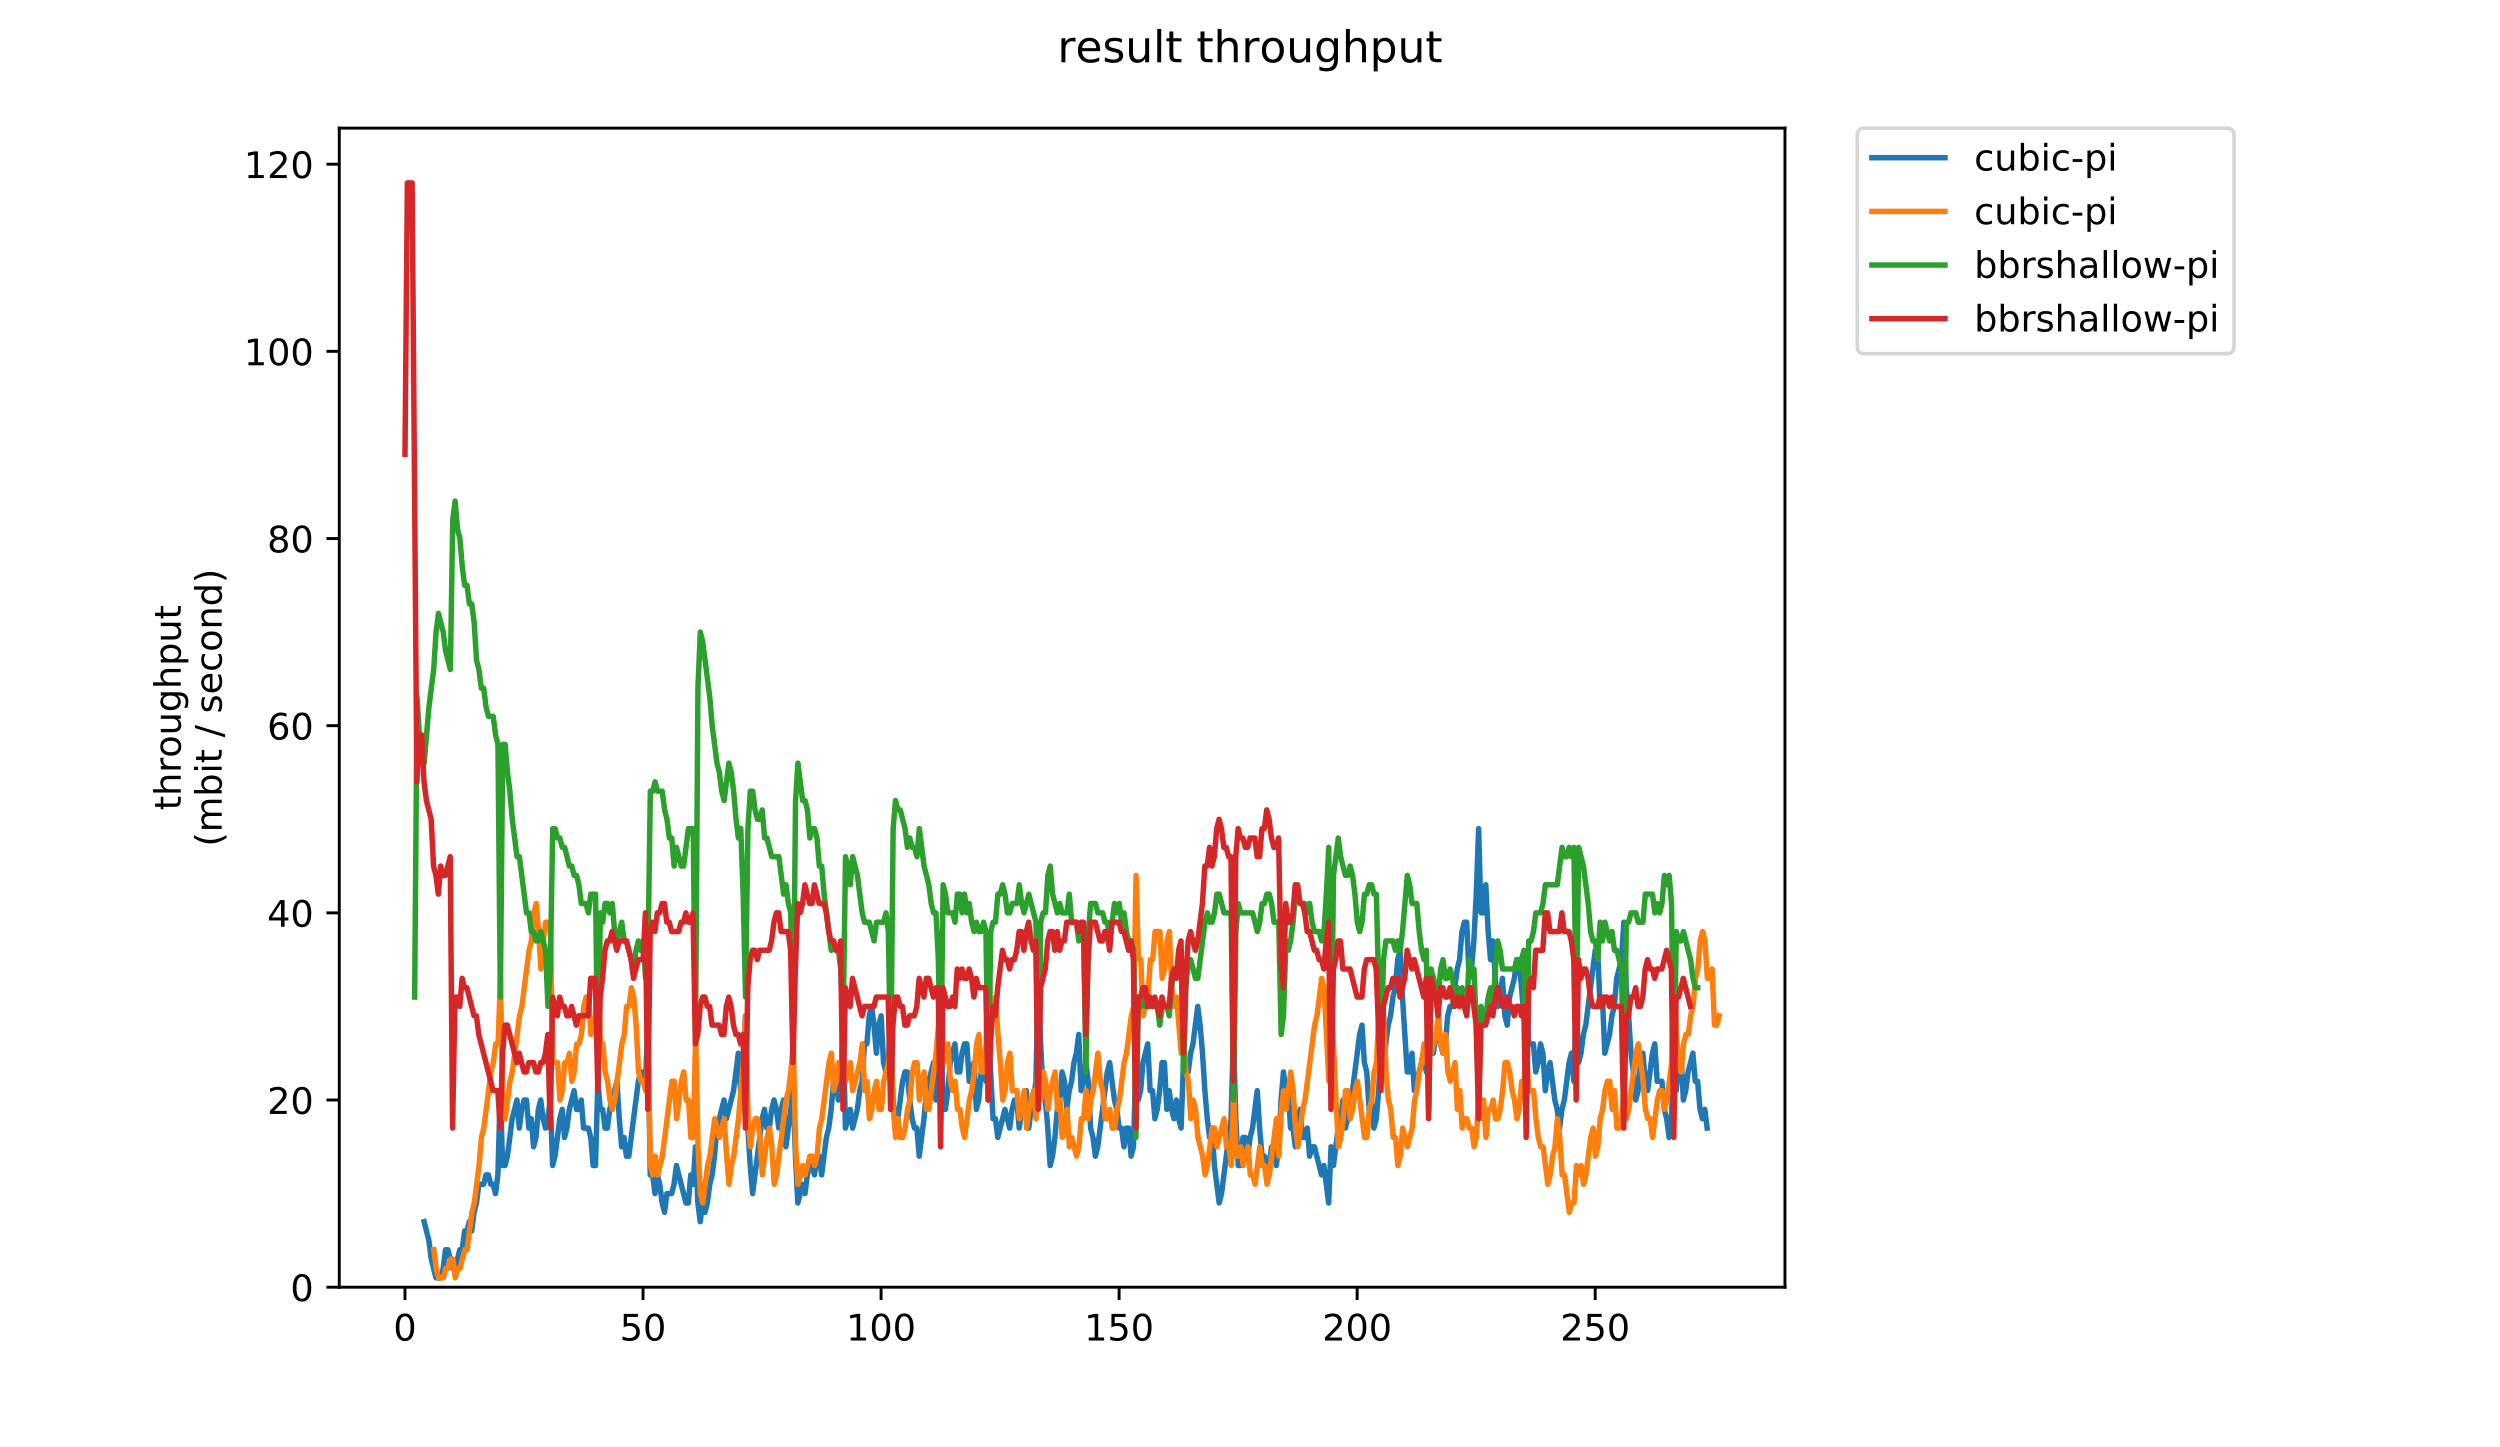 <?xml version="1.0" encoding="utf-8" standalone="no"?>
<!DOCTYPE svg PUBLIC "-//W3C//DTD SVG 1.1//EN"
  "http://www.w3.org/Graphics/SVG/1.1/DTD/svg11.dtd">
<!-- Created with matplotlib (https://matplotlib.org/) -->
<svg height="396pt" version="1.1" viewBox="0 0 684 396" width="684pt" xmlns="http://www.w3.org/2000/svg" xmlns:xlink="http://www.w3.org/1999/xlink">
 <defs>
  <style type="text/css">
*{stroke-linecap:butt;stroke-linejoin:round;}
  </style>
 </defs>
 <g id="figure_1">
  <g id="patch_1">
   <path d="M 0 396 
L 684 396 
L 684 0 
L 0 0 
z
" style="fill:#ffffff;"/>
  </g>
  <g id="axes_1">
   <g id="patch_2">
    <path d="M 92.824 352.174 
L 488.365 352.174 
L 488.365 35.062 
L 92.824 35.062 
z
" style="fill:#ffffff;"/>
   </g>
   <g id="matplotlib.axis_1">
    <g id="xtick_1">
     <g id="line2d_1">
      <defs>
       <path d="M 0 0 
L 0 3.5 
" id="mb2dad0d84f" style="stroke:#000000;stroke-width:0.8;"/>
      </defs>
      <g>
       <use style="stroke:#000000;stroke-width:0.8;" x="110.803" xlink:href="#mb2dad0d84f" y="352.174"/>
      </g>
     </g>
     <g id="text_1">
      <!-- 0 -->
      <defs>
       <path d="M 31.781 66.406 
Q 24.172 66.406 20.328 58.906 
Q 16.5 51.422 16.5 36.375 
Q 16.5 21.391 20.328 13.891 
Q 24.172 6.391 31.781 6.391 
Q 39.453 6.391 43.281 13.891 
Q 47.125 21.391 47.125 36.375 
Q 47.125 51.422 43.281 58.906 
Q 39.453 66.406 31.781 66.406 
z
M 31.781 74.219 
Q 44.047 74.219 50.516 64.516 
Q 56.984 54.828 56.984 36.375 
Q 56.984 17.969 50.516 8.266 
Q 44.047 -1.422 31.781 -1.422 
Q 19.531 -1.422 13.062 8.266 
Q 6.594 17.969 6.594 36.375 
Q 6.594 54.828 13.062 64.516 
Q 19.531 74.219 31.781 74.219 
z
" id="DejaVuSans-48"/>
      </defs>
      <g transform="translate(107.622 366.773)scale(0.1 -0.1)">
       <use xlink:href="#DejaVuSans-48"/>
      </g>
     </g>
    </g>
    <g id="xtick_2">
     <g id="line2d_2">
      <g>
       <use style="stroke:#000000;stroke-width:0.8;" x="175.932" xlink:href="#mb2dad0d84f" y="352.174"/>
      </g>
     </g>
     <g id="text_2">
      <!-- 50 -->
      <defs>
       <path d="M 10.797 72.906 
L 49.516 72.906 
L 49.516 64.594 
L 19.828 64.594 
L 19.828 46.734 
Q 21.969 47.469 24.109 47.828 
Q 26.266 48.188 28.422 48.188 
Q 40.625 48.188 47.75 41.5 
Q 54.891 34.812 54.891 23.391 
Q 54.891 11.625 47.562 5.094 
Q 40.234 -1.422 26.906 -1.422 
Q 22.312 -1.422 17.547 -0.641 
Q 12.797 0.141 7.719 1.703 
L 7.719 11.625 
Q 12.109 9.234 16.797 8.062 
Q 21.484 6.891 26.703 6.891 
Q 35.156 6.891 40.078 11.328 
Q 45.016 15.766 45.016 23.391 
Q 45.016 31 40.078 35.438 
Q 35.156 39.891 26.703 39.891 
Q 22.75 39.891 18.812 39.016 
Q 14.891 38.141 10.797 36.281 
z
" id="DejaVuSans-53"/>
      </defs>
      <g transform="translate(169.569 366.773)scale(0.1 -0.1)">
       <use xlink:href="#DejaVuSans-53"/>
       <use x="63.623" xlink:href="#DejaVuSans-48"/>
      </g>
     </g>
    </g>
    <g id="xtick_3">
     <g id="line2d_3">
      <g>
       <use style="stroke:#000000;stroke-width:0.8;" x="241.06" xlink:href="#mb2dad0d84f" y="352.174"/>
      </g>
     </g>
     <g id="text_3">
      <!-- 100 -->
      <defs>
       <path d="M 12.406 8.297 
L 28.516 8.297 
L 28.516 63.922 
L 10.984 60.406 
L 10.984 69.391 
L 28.422 72.906 
L 38.281 72.906 
L 38.281 8.297 
L 54.391 8.297 
L 54.391 0 
L 12.406 0 
z
" id="DejaVuSans-49"/>
      </defs>
      <g transform="translate(231.517 366.773)scale(0.1 -0.1)">
       <use xlink:href="#DejaVuSans-49"/>
       <use x="63.623" xlink:href="#DejaVuSans-48"/>
       <use x="127.246" xlink:href="#DejaVuSans-48"/>
      </g>
     </g>
    </g>
    <g id="xtick_4">
     <g id="line2d_4">
      <g>
       <use style="stroke:#000000;stroke-width:0.8;" x="306.189" xlink:href="#mb2dad0d84f" y="352.174"/>
      </g>
     </g>
     <g id="text_4">
      <!-- 150 -->
      <g transform="translate(296.645 366.773)scale(0.1 -0.1)">
       <use xlink:href="#DejaVuSans-49"/>
       <use x="63.623" xlink:href="#DejaVuSans-53"/>
       <use x="127.246" xlink:href="#DejaVuSans-48"/>
      </g>
     </g>
    </g>
    <g id="xtick_5">
     <g id="line2d_5">
      <g>
       <use style="stroke:#000000;stroke-width:0.8;" x="371.318" xlink:href="#mb2dad0d84f" y="352.174"/>
      </g>
     </g>
     <g id="text_5">
      <!-- 200 -->
      <defs>
       <path d="M 19.188 8.297 
L 53.609 8.297 
L 53.609 0 
L 7.328 0 
L 7.328 8.297 
Q 12.938 14.109 22.625 23.891 
Q 32.328 33.688 34.812 36.531 
Q 39.547 41.844 41.422 45.531 
Q 43.312 49.219 43.312 52.781 
Q 43.312 58.594 39.234 62.25 
Q 35.156 65.922 28.609 65.922 
Q 23.969 65.922 18.812 64.312 
Q 13.672 62.703 7.812 59.422 
L 7.812 69.391 
Q 13.766 71.781 18.938 73 
Q 24.125 74.219 28.422 74.219 
Q 39.75 74.219 46.484 68.547 
Q 53.219 62.891 53.219 53.422 
Q 53.219 48.922 51.531 44.891 
Q 49.859 40.875 45.406 35.406 
Q 44.188 33.984 37.641 27.219 
Q 31.109 20.453 19.188 8.297 
z
" id="DejaVuSans-50"/>
      </defs>
      <g transform="translate(361.774 366.773)scale(0.1 -0.1)">
       <use xlink:href="#DejaVuSans-50"/>
       <use x="63.623" xlink:href="#DejaVuSans-48"/>
       <use x="127.246" xlink:href="#DejaVuSans-48"/>
      </g>
     </g>
    </g>
    <g id="xtick_6">
     <g id="line2d_6">
      <g>
       <use style="stroke:#000000;stroke-width:0.8;" x="436.446" xlink:href="#mb2dad0d84f" y="352.174"/>
      </g>
     </g>
     <g id="text_6">
      <!-- 250 -->
      <g transform="translate(426.903 366.773)scale(0.1 -0.1)">
       <use xlink:href="#DejaVuSans-50"/>
       <use x="63.623" xlink:href="#DejaVuSans-53"/>
       <use x="127.246" xlink:href="#DejaVuSans-48"/>
      </g>
     </g>
    </g>
   </g>
   <g id="matplotlib.axis_2">
    <g id="ytick_1">
     <g id="line2d_7">
      <defs>
       <path d="M 0 0 
L -3.5 0 
" id="mc8c8d4f590" style="stroke:#000000;stroke-width:0.8;"/>
      </defs>
      <g>
       <use style="stroke:#000000;stroke-width:0.8;" x="92.824" xlink:href="#mc8c8d4f590" y="352.174"/>
      </g>
     </g>
     <g id="text_7">
      <!-- 0 -->
      <g transform="translate(79.461 355.973)scale(0.1 -0.1)">
       <use xlink:href="#DejaVuSans-48"/>
      </g>
     </g>
    </g>
    <g id="ytick_2">
     <g id="line2d_8">
      <g>
       <use style="stroke:#000000;stroke-width:0.8;" x="92.824" xlink:href="#mc8c8d4f590" y="300.965"/>
      </g>
     </g>
     <g id="text_8">
      <!-- 20 -->
      <g transform="translate(73.099 304.764)scale(0.1 -0.1)">
       <use xlink:href="#DejaVuSans-50"/>
       <use x="63.623" xlink:href="#DejaVuSans-48"/>
      </g>
     </g>
    </g>
    <g id="ytick_3">
     <g id="line2d_9">
      <g>
       <use style="stroke:#000000;stroke-width:0.8;" x="92.824" xlink:href="#mc8c8d4f590" y="249.756"/>
      </g>
     </g>
     <g id="text_9">
      <!-- 40 -->
      <defs>
       <path d="M 37.797 64.312 
L 12.891 25.391 
L 37.797 25.391 
z
M 35.203 72.906 
L 47.609 72.906 
L 47.609 25.391 
L 58.016 25.391 
L 58.016 17.188 
L 47.609 17.188 
L 47.609 0 
L 37.797 0 
L 37.797 17.188 
L 4.891 17.188 
L 4.891 26.703 
z
" id="DejaVuSans-52"/>
      </defs>
      <g transform="translate(73.099 253.555)scale(0.1 -0.1)">
       <use xlink:href="#DejaVuSans-52"/>
       <use x="63.623" xlink:href="#DejaVuSans-48"/>
      </g>
     </g>
    </g>
    <g id="ytick_4">
     <g id="line2d_10">
      <g>
       <use style="stroke:#000000;stroke-width:0.8;" x="92.824" xlink:href="#mc8c8d4f590" y="198.547"/>
      </g>
     </g>
     <g id="text_10">
      <!-- 60 -->
      <defs>
       <path d="M 33.016 40.375 
Q 26.375 40.375 22.484 35.828 
Q 18.609 31.297 18.609 23.391 
Q 18.609 15.531 22.484 10.953 
Q 26.375 6.391 33.016 6.391 
Q 39.656 6.391 43.531 10.953 
Q 47.406 15.531 47.406 23.391 
Q 47.406 31.297 43.531 35.828 
Q 39.656 40.375 33.016 40.375 
z
M 52.594 71.297 
L 52.594 62.312 
Q 48.875 64.062 45.094 64.984 
Q 41.312 65.922 37.594 65.922 
Q 27.828 65.922 22.672 59.328 
Q 17.531 52.734 16.797 39.406 
Q 19.672 43.656 24.016 45.922 
Q 28.375 48.188 33.594 48.188 
Q 44.578 48.188 50.953 41.516 
Q 57.328 34.859 57.328 23.391 
Q 57.328 12.156 50.688 5.359 
Q 44.047 -1.422 33.016 -1.422 
Q 20.359 -1.422 13.672 8.266 
Q 6.984 17.969 6.984 36.375 
Q 6.984 53.656 15.188 63.938 
Q 23.391 74.219 37.203 74.219 
Q 40.922 74.219 44.703 73.484 
Q 48.484 72.75 52.594 71.297 
z
" id="DejaVuSans-54"/>
      </defs>
      <g transform="translate(73.099 202.346)scale(0.1 -0.1)">
       <use xlink:href="#DejaVuSans-54"/>
       <use x="63.623" xlink:href="#DejaVuSans-48"/>
      </g>
     </g>
    </g>
    <g id="ytick_5">
     <g id="line2d_11">
      <g>
       <use style="stroke:#000000;stroke-width:0.8;" x="92.824" xlink:href="#mc8c8d4f590" y="147.338"/>
      </g>
     </g>
     <g id="text_11">
      <!-- 80 -->
      <defs>
       <path d="M 31.781 34.625 
Q 24.75 34.625 20.719 30.859 
Q 16.703 27.094 16.703 20.516 
Q 16.703 13.922 20.719 10.156 
Q 24.75 6.391 31.781 6.391 
Q 38.812 6.391 42.859 10.172 
Q 46.922 13.969 46.922 20.516 
Q 46.922 27.094 42.891 30.859 
Q 38.875 34.625 31.781 34.625 
z
M 21.922 38.812 
Q 15.578 40.375 12.031 44.719 
Q 8.5 49.078 8.5 55.328 
Q 8.5 64.062 14.719 69.141 
Q 20.953 74.219 31.781 74.219 
Q 42.672 74.219 48.875 69.141 
Q 55.078 64.062 55.078 55.328 
Q 55.078 49.078 51.531 44.719 
Q 48 40.375 41.703 38.812 
Q 48.828 37.156 52.797 32.312 
Q 56.781 27.484 56.781 20.516 
Q 56.781 9.906 50.312 4.234 
Q 43.844 -1.422 31.781 -1.422 
Q 19.734 -1.422 13.25 4.234 
Q 6.781 9.906 6.781 20.516 
Q 6.781 27.484 10.781 32.312 
Q 14.797 37.156 21.922 38.812 
z
M 18.312 54.391 
Q 18.312 48.734 21.844 45.562 
Q 25.391 42.391 31.781 42.391 
Q 38.141 42.391 41.719 45.562 
Q 45.312 48.734 45.312 54.391 
Q 45.312 60.062 41.719 63.234 
Q 38.141 66.406 31.781 66.406 
Q 25.391 66.406 21.844 63.234 
Q 18.312 60.062 18.312 54.391 
z
" id="DejaVuSans-56"/>
      </defs>
      <g transform="translate(73.099 151.137)scale(0.1 -0.1)">
       <use xlink:href="#DejaVuSans-56"/>
       <use x="63.623" xlink:href="#DejaVuSans-48"/>
      </g>
     </g>
    </g>
    <g id="ytick_6">
     <g id="line2d_12">
      <g>
       <use style="stroke:#000000;stroke-width:0.8;" x="92.824" xlink:href="#mc8c8d4f590" y="96.129"/>
      </g>
     </g>
     <g id="text_12">
      <!-- 100 -->
      <g transform="translate(66.736 99.928)scale(0.1 -0.1)">
       <use xlink:href="#DejaVuSans-49"/>
       <use x="63.623" xlink:href="#DejaVuSans-48"/>
       <use x="127.246" xlink:href="#DejaVuSans-48"/>
      </g>
     </g>
    </g>
    <g id="ytick_7">
     <g id="line2d_13">
      <g>
       <use style="stroke:#000000;stroke-width:0.8;" x="92.824" xlink:href="#mc8c8d4f590" y="44.92"/>
      </g>
     </g>
     <g id="text_13">
      <!-- 120 -->
      <g transform="translate(66.736 48.719)scale(0.1 -0.1)">
       <use xlink:href="#DejaVuSans-49"/>
       <use x="63.623" xlink:href="#DejaVuSans-50"/>
       <use x="127.246" xlink:href="#DejaVuSans-48"/>
      </g>
     </g>
    </g>
    <g id="text_14">
     <!-- throughput -->
     <defs>
      <path d="M 18.312 70.219 
L 18.312 54.688 
L 36.812 54.688 
L 36.812 47.703 
L 18.312 47.703 
L 18.312 18.016 
Q 18.312 11.328 20.141 9.422 
Q 21.969 7.516 27.594 7.516 
L 36.812 7.516 
L 36.812 0 
L 27.594 0 
Q 17.188 0 13.234 3.875 
Q 9.281 7.766 9.281 18.016 
L 9.281 47.703 
L 2.688 47.703 
L 2.688 54.688 
L 9.281 54.688 
L 9.281 70.219 
z
" id="DejaVuSans-116"/>
      <path d="M 54.891 33.016 
L 54.891 0 
L 45.906 0 
L 45.906 32.719 
Q 45.906 40.484 42.875 44.328 
Q 39.844 48.188 33.797 48.188 
Q 26.516 48.188 22.312 43.547 
Q 18.109 38.922 18.109 30.906 
L 18.109 0 
L 9.078 0 
L 9.078 75.984 
L 18.109 75.984 
L 18.109 46.188 
Q 21.344 51.125 25.703 53.562 
Q 30.078 56 35.797 56 
Q 45.219 56 50.047 50.172 
Q 54.891 44.344 54.891 33.016 
z
" id="DejaVuSans-104"/>
      <path d="M 41.109 46.297 
Q 39.594 47.172 37.812 47.578 
Q 36.031 48 33.891 48 
Q 26.266 48 22.188 43.047 
Q 18.109 38.094 18.109 28.812 
L 18.109 0 
L 9.078 0 
L 9.078 54.688 
L 18.109 54.688 
L 18.109 46.188 
Q 20.953 51.172 25.484 53.578 
Q 30.031 56 36.531 56 
Q 37.453 56 38.578 55.875 
Q 39.703 55.766 41.062 55.516 
z
" id="DejaVuSans-114"/>
      <path d="M 30.609 48.391 
Q 23.391 48.391 19.188 42.75 
Q 14.984 37.109 14.984 27.297 
Q 14.984 17.484 19.156 11.844 
Q 23.344 6.203 30.609 6.203 
Q 37.797 6.203 41.984 11.859 
Q 46.188 17.531 46.188 27.297 
Q 46.188 37.016 41.984 42.703 
Q 37.797 48.391 30.609 48.391 
z
M 30.609 56 
Q 42.328 56 49.016 48.375 
Q 55.719 40.766 55.719 27.297 
Q 55.719 13.875 49.016 6.219 
Q 42.328 -1.422 30.609 -1.422 
Q 18.844 -1.422 12.172 6.219 
Q 5.516 13.875 5.516 27.297 
Q 5.516 40.766 12.172 48.375 
Q 18.844 56 30.609 56 
z
" id="DejaVuSans-111"/>
      <path d="M 8.5 21.578 
L 8.5 54.688 
L 17.484 54.688 
L 17.484 21.922 
Q 17.484 14.156 20.5 10.266 
Q 23.531 6.391 29.594 6.391 
Q 36.859 6.391 41.078 11.031 
Q 45.312 15.672 45.312 23.688 
L 45.312 54.688 
L 54.297 54.688 
L 54.297 0 
L 45.312 0 
L 45.312 8.406 
Q 42.047 3.422 37.719 1 
Q 33.406 -1.422 27.688 -1.422 
Q 18.266 -1.422 13.375 4.438 
Q 8.5 10.297 8.5 21.578 
z
M 31.109 56 
z
" id="DejaVuSans-117"/>
      <path d="M 45.406 27.984 
Q 45.406 37.75 41.375 43.109 
Q 37.359 48.484 30.078 48.484 
Q 22.859 48.484 18.828 43.109 
Q 14.797 37.75 14.797 27.984 
Q 14.797 18.266 18.828 12.891 
Q 22.859 7.516 30.078 7.516 
Q 37.359 7.516 41.375 12.891 
Q 45.406 18.266 45.406 27.984 
z
M 54.391 6.781 
Q 54.391 -7.172 48.188 -13.984 
Q 42 -20.797 29.203 -20.797 
Q 24.469 -20.797 20.266 -20.094 
Q 16.062 -19.391 12.109 -17.922 
L 12.109 -9.188 
Q 16.062 -11.328 19.922 -12.344 
Q 23.781 -13.375 27.781 -13.375 
Q 36.625 -13.375 41.016 -8.766 
Q 45.406 -4.156 45.406 5.172 
L 45.406 9.625 
Q 42.625 4.781 38.281 2.391 
Q 33.938 0 27.875 0 
Q 17.828 0 11.672 7.656 
Q 5.516 15.328 5.516 27.984 
Q 5.516 40.672 11.672 48.328 
Q 17.828 56 27.875 56 
Q 33.938 56 38.281 53.609 
Q 42.625 51.219 45.406 46.391 
L 45.406 54.688 
L 54.391 54.688 
z
" id="DejaVuSans-103"/>
      <path d="M 18.109 8.203 
L 18.109 -20.797 
L 9.078 -20.797 
L 9.078 54.688 
L 18.109 54.688 
L 18.109 46.391 
Q 20.953 51.266 25.266 53.625 
Q 29.594 56 35.594 56 
Q 45.562 56 51.781 48.094 
Q 58.016 40.188 58.016 27.297 
Q 58.016 14.406 51.781 6.484 
Q 45.562 -1.422 35.594 -1.422 
Q 29.594 -1.422 25.266 0.953 
Q 20.953 3.328 18.109 8.203 
z
M 48.688 27.297 
Q 48.688 37.203 44.609 42.844 
Q 40.531 48.484 33.406 48.484 
Q 26.266 48.484 22.188 42.844 
Q 18.109 37.203 18.109 27.297 
Q 18.109 17.391 22.188 11.75 
Q 26.266 6.109 33.406 6.109 
Q 40.531 6.109 44.609 11.75 
Q 48.688 17.391 48.688 27.297 
z
" id="DejaVuSans-112"/>
     </defs>
     <g transform="translate(49.459 221.675)rotate(-90)scale(0.1 -0.1)">
      <use xlink:href="#DejaVuSans-116"/>
      <use x="39.209" xlink:href="#DejaVuSans-104"/>
      <use x="102.588" xlink:href="#DejaVuSans-114"/>
      <use x="143.67" xlink:href="#DejaVuSans-111"/>
      <use x="204.852" xlink:href="#DejaVuSans-117"/>
      <use x="268.23" xlink:href="#DejaVuSans-103"/>
      <use x="331.707" xlink:href="#DejaVuSans-104"/>
      <use x="395.086" xlink:href="#DejaVuSans-112"/>
      <use x="458.562" xlink:href="#DejaVuSans-117"/>
      <use x="521.941" xlink:href="#DejaVuSans-116"/>
     </g>
     <!-- (mbit / second) -->
     <defs>
      <path d="M 31 75.875 
Q 24.469 64.656 21.281 53.656 
Q 18.109 42.672 18.109 31.391 
Q 18.109 20.125 21.312 9.062 
Q 24.516 -2 31 -13.188 
L 23.188 -13.188 
Q 15.875 -1.703 12.234 9.375 
Q 8.594 20.453 8.594 31.391 
Q 8.594 42.281 12.203 53.312 
Q 15.828 64.359 23.188 75.875 
z
" id="DejaVuSans-40"/>
      <path d="M 52 44.188 
Q 55.375 50.25 60.062 53.125 
Q 64.75 56 71.094 56 
Q 79.641 56 84.281 50.016 
Q 88.922 44.047 88.922 33.016 
L 88.922 0 
L 79.891 0 
L 79.891 32.719 
Q 79.891 40.578 77.094 44.375 
Q 74.312 48.188 68.609 48.188 
Q 61.625 48.188 57.562 43.547 
Q 53.516 38.922 53.516 30.906 
L 53.516 0 
L 44.484 0 
L 44.484 32.719 
Q 44.484 40.625 41.703 44.406 
Q 38.922 48.188 33.109 48.188 
Q 26.219 48.188 22.156 43.531 
Q 18.109 38.875 18.109 30.906 
L 18.109 0 
L 9.078 0 
L 9.078 54.688 
L 18.109 54.688 
L 18.109 46.188 
Q 21.188 51.219 25.484 53.609 
Q 29.781 56 35.688 56 
Q 41.656 56 45.828 52.969 
Q 50 49.953 52 44.188 
z
" id="DejaVuSans-109"/>
      <path d="M 48.688 27.297 
Q 48.688 37.203 44.609 42.844 
Q 40.531 48.484 33.406 48.484 
Q 26.266 48.484 22.188 42.844 
Q 18.109 37.203 18.109 27.297 
Q 18.109 17.391 22.188 11.75 
Q 26.266 6.109 33.406 6.109 
Q 40.531 6.109 44.609 11.75 
Q 48.688 17.391 48.688 27.297 
z
M 18.109 46.391 
Q 20.953 51.266 25.266 53.625 
Q 29.594 56 35.594 56 
Q 45.562 56 51.781 48.094 
Q 58.016 40.188 58.016 27.297 
Q 58.016 14.406 51.781 6.484 
Q 45.562 -1.422 35.594 -1.422 
Q 29.594 -1.422 25.266 0.953 
Q 20.953 3.328 18.109 8.203 
L 18.109 0 
L 9.078 0 
L 9.078 75.984 
L 18.109 75.984 
z
" id="DejaVuSans-98"/>
      <path d="M 9.422 54.688 
L 18.406 54.688 
L 18.406 0 
L 9.422 0 
z
M 9.422 75.984 
L 18.406 75.984 
L 18.406 64.594 
L 9.422 64.594 
z
" id="DejaVuSans-105"/>
      <path id="DejaVuSans-32"/>
      <path d="M 25.391 72.906 
L 33.688 72.906 
L 8.297 -9.281 
L 0 -9.281 
z
" id="DejaVuSans-47"/>
      <path d="M 44.281 53.078 
L 44.281 44.578 
Q 40.484 46.531 36.375 47.5 
Q 32.281 48.484 27.875 48.484 
Q 21.188 48.484 17.844 46.438 
Q 14.5 44.391 14.5 40.281 
Q 14.5 37.156 16.891 35.375 
Q 19.281 33.594 26.516 31.984 
L 29.594 31.297 
Q 39.156 29.25 43.188 25.516 
Q 47.219 21.781 47.219 15.094 
Q 47.219 7.469 41.188 3.016 
Q 35.156 -1.422 24.609 -1.422 
Q 20.219 -1.422 15.453 -0.562 
Q 10.688 0.297 5.422 2 
L 5.422 11.281 
Q 10.406 8.688 15.234 7.391 
Q 20.062 6.109 24.812 6.109 
Q 31.156 6.109 34.562 8.281 
Q 37.984 10.453 37.984 14.406 
Q 37.984 18.062 35.516 20.016 
Q 33.062 21.969 24.703 23.781 
L 21.578 24.516 
Q 13.234 26.266 9.516 29.906 
Q 5.812 33.547 5.812 39.891 
Q 5.812 47.609 11.281 51.797 
Q 16.75 56 26.812 56 
Q 31.781 56 36.172 55.266 
Q 40.578 54.547 44.281 53.078 
z
" id="DejaVuSans-115"/>
      <path d="M 56.203 29.594 
L 56.203 25.203 
L 14.891 25.203 
Q 15.484 15.922 20.484 11.062 
Q 25.484 6.203 34.422 6.203 
Q 39.594 6.203 44.453 7.469 
Q 49.312 8.734 54.109 11.281 
L 54.109 2.781 
Q 49.266 0.734 44.188 -0.344 
Q 39.109 -1.422 33.891 -1.422 
Q 20.797 -1.422 13.156 6.188 
Q 5.516 13.812 5.516 26.812 
Q 5.516 40.234 12.766 48.109 
Q 20.016 56 32.328 56 
Q 43.359 56 49.781 48.891 
Q 56.203 41.797 56.203 29.594 
z
M 47.219 32.234 
Q 47.125 39.594 43.094 43.984 
Q 39.062 48.391 32.422 48.391 
Q 24.906 48.391 20.391 44.141 
Q 15.875 39.891 15.188 32.172 
z
" id="DejaVuSans-101"/>
      <path d="M 48.781 52.594 
L 48.781 44.188 
Q 44.969 46.297 41.141 47.344 
Q 37.312 48.391 33.406 48.391 
Q 24.656 48.391 19.812 42.844 
Q 14.984 37.312 14.984 27.297 
Q 14.984 17.281 19.812 11.734 
Q 24.656 6.203 33.406 6.203 
Q 37.312 6.203 41.141 7.25 
Q 44.969 8.297 48.781 10.406 
L 48.781 2.094 
Q 45.016 0.344 40.984 -0.531 
Q 36.969 -1.422 32.422 -1.422 
Q 20.062 -1.422 12.781 6.344 
Q 5.516 14.109 5.516 27.297 
Q 5.516 40.672 12.859 48.328 
Q 20.219 56 33.016 56 
Q 37.156 56 41.109 55.141 
Q 45.062 54.297 48.781 52.594 
z
" id="DejaVuSans-99"/>
      <path d="M 54.891 33.016 
L 54.891 0 
L 45.906 0 
L 45.906 32.719 
Q 45.906 40.484 42.875 44.328 
Q 39.844 48.188 33.797 48.188 
Q 26.516 48.188 22.312 43.547 
Q 18.109 38.922 18.109 30.906 
L 18.109 0 
L 9.078 0 
L 9.078 54.688 
L 18.109 54.688 
L 18.109 46.188 
Q 21.344 51.125 25.703 53.562 
Q 30.078 56 35.797 56 
Q 45.219 56 50.047 50.172 
Q 54.891 44.344 54.891 33.016 
z
" id="DejaVuSans-110"/>
      <path d="M 45.406 46.391 
L 45.406 75.984 
L 54.391 75.984 
L 54.391 0 
L 45.406 0 
L 45.406 8.203 
Q 42.578 3.328 38.25 0.953 
Q 33.938 -1.422 27.875 -1.422 
Q 17.969 -1.422 11.734 6.484 
Q 5.516 14.406 5.516 27.297 
Q 5.516 40.188 11.734 48.094 
Q 17.969 56 27.875 56 
Q 33.938 56 38.25 53.625 
Q 42.578 51.266 45.406 46.391 
z
M 14.797 27.297 
Q 14.797 17.391 18.875 11.75 
Q 22.953 6.109 30.078 6.109 
Q 37.203 6.109 41.297 11.75 
Q 45.406 17.391 45.406 27.297 
Q 45.406 37.203 41.297 42.844 
Q 37.203 48.484 30.078 48.484 
Q 22.953 48.484 18.875 42.844 
Q 14.797 37.203 14.797 27.297 
z
" id="DejaVuSans-100"/>
      <path d="M 8.016 75.875 
L 15.828 75.875 
Q 23.141 64.359 26.781 53.312 
Q 30.422 42.281 30.422 31.391 
Q 30.422 20.453 26.781 9.375 
Q 23.141 -1.703 15.828 -13.188 
L 8.016 -13.188 
Q 14.5 -2 17.703 9.062 
Q 20.906 20.125 20.906 31.391 
Q 20.906 42.672 17.703 53.656 
Q 14.5 64.656 8.016 75.875 
z
" id="DejaVuSans-41"/>
     </defs>
     <g transform="translate(60.657 231.609)rotate(-90)scale(0.1 -0.1)">
      <use xlink:href="#DejaVuSans-40"/>
      <use x="39.014" xlink:href="#DejaVuSans-109"/>
      <use x="136.426" xlink:href="#DejaVuSans-98"/>
      <use x="199.902" xlink:href="#DejaVuSans-105"/>
      <use x="227.686" xlink:href="#DejaVuSans-116"/>
      <use x="266.895" xlink:href="#DejaVuSans-32"/>
      <use x="298.682" xlink:href="#DejaVuSans-47"/>
      <use x="332.373" xlink:href="#DejaVuSans-32"/>
      <use x="364.16" xlink:href="#DejaVuSans-115"/>
      <use x="416.26" xlink:href="#DejaVuSans-101"/>
      <use x="477.783" xlink:href="#DejaVuSans-99"/>
      <use x="532.764" xlink:href="#DejaVuSans-111"/>
      <use x="593.945" xlink:href="#DejaVuSans-110"/>
      <use x="657.324" xlink:href="#DejaVuSans-100"/>
      <use x="720.801" xlink:href="#DejaVuSans-41"/>
     </g>
    </g>
   </g>
   <g id="line2d_14">
    <path clip-path="url(#pe4cfd62d1d)" d="M 116.034 334.251 
L 117.337 339.372 
L 117.988 344.493 
L 119.291 349.614 
L 120.593 349.614 
L 121.244 347.053 
L 121.896 341.932 
L 122.547 341.932 
L 123.85 347.053 
L 124.501 347.053 
L 125.803 341.932 
L 126.455 341.932 
L 127.106 336.811 
L 127.757 336.811 
L 128.409 334.251 
L 129.06 336.811 
L 129.711 331.691 
L 130.362 329.13 
L 131.014 324.009 
L 132.316 324.009 
L 132.968 321.449 
L 133.619 321.449 
L 134.27 324.009 
L 134.922 324.009 
L 135.573 326.57 
L 136.224 321.449 
L 136.875 298.405 
L 137.527 318.888 
L 138.178 318.888 
L 138.829 316.328 
L 140.132 306.086 
L 141.434 300.965 
L 142.086 308.647 
L 142.737 303.526 
L 143.388 300.965 
L 144.04 300.965 
L 144.691 308.647 
L 145.342 306.086 
L 145.993 313.767 
L 146.645 311.207 
L 147.296 303.526 
L 147.947 300.965 
L 148.599 306.086 
L 149.25 308.647 
L 149.901 306.086 
L 150.552 300.965 
L 151.204 318.888 
L 151.855 316.328 
L 153.158 306.086 
L 153.809 303.526 
L 154.46 311.207 
L 155.111 308.647 
L 155.763 303.526 
L 157.065 298.405 
L 157.717 303.526 
L 158.368 303.526 
L 159.019 300.965 
L 159.67 308.647 
L 160.973 308.647 
L 161.624 311.207 
L 162.276 318.888 
L 162.927 318.888 
L 163.578 295.844 
L 164.229 303.526 
L 164.881 303.526 
L 165.532 308.647 
L 166.183 308.647 
L 166.835 303.526 
L 168.788 295.844 
L 169.44 306.086 
L 170.091 313.767 
L 170.742 311.207 
L 171.394 316.328 
L 172.045 316.328 
L 174.65 295.844 
L 175.301 293.284 
L 175.953 293.284 
L 176.604 295.844 
L 177.255 280.482 
L 177.906 321.449 
L 178.558 321.449 
L 179.209 326.57 
L 179.86 321.449 
L 180.512 324.009 
L 181.163 329.13 
L 181.814 331.691 
L 182.465 326.57 
L 183.768 326.57 
L 184.419 324.009 
L 185.071 318.888 
L 187.676 329.13 
L 188.327 329.13 
L 188.978 321.449 
L 189.63 324.009 
L 190.281 313.767 
L 190.932 329.13 
L 191.583 334.251 
L 192.235 329.13 
L 192.886 331.691 
L 193.537 329.13 
L 194.189 324.009 
L 194.84 321.449 
L 195.491 316.328 
L 196.142 308.647 
L 198.096 300.965 
L 198.748 306.086 
L 200.701 298.405 
L 202.004 288.163 
L 202.655 298.405 
L 203.307 293.284 
L 203.958 277.921 
L 204.609 308.647 
L 205.26 318.888 
L 205.912 326.57 
L 208.517 306.086 
L 209.168 303.526 
L 209.819 308.647 
L 210.471 308.647 
L 211.122 303.526 
L 211.773 300.965 
L 212.425 303.526 
L 213.076 308.647 
L 213.727 303.526 
L 214.378 300.965 
L 215.03 313.767 
L 216.984 298.405 
L 217.635 316.328 
L 218.286 329.13 
L 219.589 324.009 
L 220.24 326.57 
L 220.891 321.449 
L 221.543 318.888 
L 222.194 318.888 
L 222.845 321.449 
L 223.496 316.328 
L 224.148 316.328 
L 224.799 321.449 
L 226.102 311.207 
L 226.753 308.647 
L 227.404 303.526 
L 228.055 295.844 
L 228.707 293.284 
L 229.358 300.965 
L 230.009 298.405 
L 230.661 280.482 
L 231.312 308.647 
L 232.614 303.526 
L 233.266 308.647 
L 234.568 303.526 
L 235.22 298.405 
L 235.871 295.844 
L 236.522 285.602 
L 237.173 285.602 
L 237.825 277.921 
L 238.476 275.361 
L 239.127 280.482 
L 239.779 288.163 
L 240.43 280.482 
L 241.081 277.921 
L 241.732 290.723 
L 242.384 293.284 
L 243.035 290.723 
L 243.686 280.482 
L 244.338 300.965 
L 244.989 308.647 
L 245.64 306.086 
L 246.943 295.844 
L 247.594 293.284 
L 248.245 293.284 
L 248.897 300.965 
L 249.548 306.086 
L 250.199 308.647 
L 250.851 308.647 
L 251.502 316.328 
L 252.804 306.086 
L 253.456 298.405 
L 255.41 290.723 
L 256.061 300.965 
L 256.712 295.844 
L 257.363 275.361 
L 258.015 303.526 
L 258.666 303.526 
L 259.317 298.405 
L 259.969 290.723 
L 261.271 285.602 
L 261.922 293.284 
L 262.574 293.284 
L 263.225 288.163 
L 263.876 285.602 
L 264.528 285.602 
L 265.179 295.844 
L 266.481 290.723 
L 267.133 303.526 
L 267.784 300.965 
L 268.435 293.284 
L 269.087 290.723 
L 269.738 295.844 
L 270.389 280.482 
L 271.692 306.086 
L 272.343 306.086 
L 272.994 311.207 
L 274.948 303.526 
L 276.251 308.647 
L 276.902 303.526 
L 277.553 300.965 
L 278.205 300.965 
L 278.856 308.647 
L 279.507 303.526 
L 280.81 298.405 
L 281.461 308.647 
L 282.112 303.526 
L 282.764 300.965 
L 283.415 295.844 
L 284.066 267.679 
L 284.717 285.602 
L 285.369 298.405 
L 286.02 300.965 
L 286.671 308.647 
L 287.323 318.888 
L 287.974 316.328 
L 288.625 311.207 
L 289.276 303.526 
L 289.928 300.965 
L 290.579 293.284 
L 291.23 295.844 
L 291.882 303.526 
L 292.533 298.405 
L 293.184 295.844 
L 293.835 290.723 
L 294.487 288.163 
L 295.138 283.042 
L 295.789 298.405 
L 296.441 295.844 
L 297.092 290.723 
L 297.743 295.844 
L 298.394 308.647 
L 299.046 311.207 
L 299.697 316.328 
L 300.348 313.767 
L 302.953 293.284 
L 303.605 290.723 
L 304.907 300.965 
L 305.559 303.526 
L 306.21 308.647 
L 306.861 308.647 
L 307.512 313.767 
L 308.164 308.647 
L 308.815 308.647 
L 309.466 316.328 
L 310.118 313.767 
L 310.769 290.723 
L 311.42 300.965 
L 312.071 298.405 
L 312.723 290.723 
L 314.025 285.602 
L 314.677 298.405 
L 315.328 298.405 
L 315.979 306.086 
L 316.63 303.526 
L 317.282 298.405 
L 317.933 290.723 
L 318.584 290.723 
L 319.236 303.526 
L 319.887 298.405 
L 320.538 303.526 
L 321.189 306.086 
L 321.841 300.965 
L 322.492 306.086 
L 323.143 308.647 
L 323.795 290.723 
L 324.446 290.723 
L 325.097 293.284 
L 325.748 288.163 
L 326.4 285.602 
L 327.702 275.361 
L 328.354 280.482 
L 329.005 288.163 
L 329.656 298.405 
L 330.307 306.086 
L 330.959 311.207 
L 331.61 308.647 
L 332.261 318.888 
L 333.564 329.13 
L 334.215 326.57 
L 336.82 306.086 
L 337.472 283.042 
L 338.123 306.086 
L 338.774 318.888 
L 339.425 318.888 
L 340.077 311.207 
L 340.728 311.207 
L 341.379 316.328 
L 342.031 311.207 
L 342.682 308.647 
L 343.984 298.405 
L 344.636 308.647 
L 345.287 316.328 
L 345.938 316.328 
L 346.59 318.888 
L 347.241 318.888 
L 347.892 313.767 
L 348.543 313.767 
L 349.195 318.888 
L 349.846 313.767 
L 350.497 300.965 
L 351.149 293.284 
L 351.8 298.405 
L 352.451 298.405 
L 353.102 308.647 
L 353.754 308.647 
L 354.405 313.767 
L 355.708 303.526 
L 356.359 311.207 
L 357.01 311.207 
L 357.661 308.647 
L 358.313 316.328 
L 358.964 313.767 
L 359.615 313.767 
L 361.569 321.449 
L 362.22 318.888 
L 363.523 329.13 
L 364.174 313.767 
L 364.826 318.888 
L 366.128 308.647 
L 366.779 306.086 
L 367.431 300.965 
L 368.082 308.647 
L 368.733 306.086 
L 369.385 300.965 
L 370.036 298.405 
L 371.99 283.042 
L 372.641 280.482 
L 373.292 290.723 
L 373.944 293.284 
L 374.595 303.526 
L 375.246 300.965 
L 375.898 308.647 
L 376.549 306.086 
L 377.2 298.405 
L 377.851 285.602 
L 378.503 293.284 
L 379.154 285.602 
L 379.805 280.482 
L 380.457 277.921 
L 381.108 272.8 
L 381.759 270.24 
L 382.41 262.558 
L 383.062 259.998 
L 383.713 272.8 
L 385.016 293.284 
L 385.667 293.284 
L 386.318 288.163 
L 386.969 298.405 
L 389.575 288.163 
L 390.226 293.284 
L 390.877 275.361 
L 391.528 288.163 
L 392.18 288.163 
L 392.831 283.042 
L 393.482 280.482 
L 394.134 285.602 
L 394.785 288.163 
L 395.436 285.602 
L 396.087 277.921 
L 396.739 275.361 
L 397.39 275.361 
L 398.693 265.119 
L 399.344 262.558 
L 399.995 254.877 
L 400.646 252.317 
L 401.298 252.317 
L 401.949 267.679 
L 402.6 265.119 
L 403.252 257.438 
L 403.903 244.635 
L 404.554 226.712 
L 405.205 249.756 
L 405.857 249.756 
L 406.508 242.075 
L 407.159 254.877 
L 407.811 262.558 
L 408.462 257.438 
L 409.113 267.679 
L 409.764 275.361 
L 410.416 272.8 
L 411.067 267.679 
L 411.718 277.921 
L 412.37 280.482 
L 413.021 272.8 
L 414.323 267.679 
L 414.975 262.558 
L 415.626 262.558 
L 416.929 277.921 
L 417.58 267.679 
L 418.231 285.602 
L 419.534 285.602 
L 420.185 293.284 
L 420.836 290.723 
L 421.488 285.602 
L 422.139 288.163 
L 422.79 298.405 
L 423.441 293.284 
L 424.093 290.723 
L 425.395 300.965 
L 426.047 303.526 
L 426.698 308.647 
L 427.349 303.526 
L 428 300.965 
L 429.303 290.723 
L 429.954 288.163 
L 430.606 295.844 
L 431.257 275.361 
L 431.908 290.723 
L 432.559 288.163 
L 433.211 283.042 
L 433.862 280.482 
L 436.467 259.998 
L 437.118 259.998 
L 437.77 275.361 
L 438.421 272.8 
L 439.072 288.163 
L 440.375 283.042 
L 441.026 277.921 
L 441.677 275.361 
L 442.329 267.679 
L 443.631 262.558 
L 444.283 252.317 
L 444.934 270.24 
L 445.585 277.921 
L 446.236 288.163 
L 446.888 293.284 
L 447.539 300.965 
L 448.19 298.405 
L 448.842 290.723 
L 449.493 288.163 
L 450.144 295.844 
L 450.795 298.405 
L 452.098 288.163 
L 452.749 285.602 
L 453.401 295.844 
L 454.703 295.844 
L 455.354 303.526 
L 456.006 306.086 
L 456.657 311.207 
L 457.308 306.086 
L 457.96 288.163 
L 458.611 298.405 
L 459.262 290.723 
L 459.913 288.163 
L 460.565 300.965 
L 461.216 298.405 
L 461.867 293.284 
L 463.17 288.163 
L 463.821 295.844 
L 464.472 295.844 
L 465.124 303.526 
L 465.775 306.086 
L 466.426 303.526 
L 467.078 308.647 
L 467.078 308.647 
" style="fill:none;stroke:#1f77b4;stroke-linecap:square;stroke-width:1.5;"/>
   </g>
   <g id="line2d_15">
    <path clip-path="url(#pe4cfd62d1d)" d="M 118.691 341.932 
L 119.343 347.053 
L 119.994 349.614 
L 121.297 349.614 
L 121.948 347.053 
L 122.599 347.053 
L 123.25 344.493 
L 123.902 344.493 
L 124.553 349.614 
L 125.204 347.053 
L 125.856 347.053 
L 127.158 341.932 
L 127.809 341.932 
L 129.112 331.691 
L 129.763 329.13 
L 131.066 318.888 
L 131.717 311.207 
L 132.368 308.647 
L 134.322 293.284 
L 134.974 290.723 
L 135.625 285.602 
L 136.276 285.602 
L 136.927 267.679 
L 137.579 303.526 
L 138.23 306.086 
L 139.533 295.844 
L 140.184 293.284 
L 142.138 277.921 
L 142.789 275.361 
L 144.743 259.998 
L 145.394 257.438 
L 146.045 249.756 
L 146.697 247.196 
L 147.348 254.877 
L 147.999 265.119 
L 148.651 257.438 
L 149.302 252.317 
L 149.953 252.317 
L 150.604 254.877 
L 151.256 290.723 
L 152.558 290.723 
L 153.21 300.965 
L 153.861 298.405 
L 154.512 290.723 
L 155.163 290.723 
L 155.815 288.163 
L 156.466 295.844 
L 157.117 293.284 
L 157.769 285.602 
L 158.42 285.602 
L 159.071 283.042 
L 159.722 275.361 
L 160.374 272.8 
L 161.025 272.8 
L 161.676 283.042 
L 162.979 277.921 
L 163.63 262.558 
L 164.281 285.602 
L 164.933 285.602 
L 165.584 293.284 
L 166.235 295.844 
L 166.887 300.965 
L 167.538 303.526 
L 168.189 300.965 
L 170.143 285.602 
L 170.794 283.042 
L 171.446 275.361 
L 172.097 275.361 
L 172.748 270.24 
L 173.4 272.8 
L 174.051 280.482 
L 174.702 293.284 
L 175.353 295.844 
L 176.005 295.844 
L 176.656 298.405 
L 177.307 288.163 
L 177.959 318.888 
L 178.61 321.449 
L 179.261 316.328 
L 179.912 321.449 
L 181.215 316.328 
L 183.82 295.844 
L 184.471 295.844 
L 185.123 306.086 
L 186.425 295.844 
L 187.077 293.284 
L 187.728 300.965 
L 188.379 300.965 
L 189.03 311.207 
L 189.682 311.207 
L 190.333 283.042 
L 190.984 313.767 
L 191.636 326.57 
L 192.287 329.13 
L 193.589 318.888 
L 194.241 316.328 
L 195.543 306.086 
L 196.846 311.207 
L 198.148 306.086 
L 198.8 316.328 
L 199.451 324.009 
L 200.102 318.888 
L 200.754 316.328 
L 202.056 306.086 
L 203.359 290.723 
L 204.01 277.921 
L 204.661 306.086 
L 205.313 313.767 
L 205.964 308.647 
L 206.615 306.086 
L 207.266 306.086 
L 207.918 311.207 
L 208.569 321.449 
L 209.872 311.207 
L 210.523 308.647 
L 211.174 313.767 
L 211.825 324.009 
L 212.477 321.449 
L 215.082 300.965 
L 215.733 298.405 
L 216.384 293.284 
L 217.036 285.602 
L 217.687 313.767 
L 218.338 324.009 
L 219.641 318.888 
L 220.292 321.449 
L 221.595 316.328 
L 222.246 316.328 
L 222.897 318.888 
L 223.549 316.328 
L 224.2 308.647 
L 224.851 306.086 
L 226.805 290.723 
L 227.456 288.163 
L 228.108 298.405 
L 228.759 295.844 
L 229.41 290.723 
L 230.061 290.723 
L 230.713 288.163 
L 231.364 295.844 
L 232.667 290.723 
L 233.318 298.405 
L 235.272 290.723 
L 235.923 285.602 
L 236.574 298.405 
L 237.226 295.844 
L 237.877 306.086 
L 238.528 303.526 
L 239.179 298.405 
L 239.831 295.844 
L 240.482 303.526 
L 241.133 303.526 
L 241.785 295.844 
L 243.087 290.723 
L 243.738 283.042 
L 244.39 303.526 
L 245.041 311.207 
L 245.692 306.086 
L 246.344 311.207 
L 246.995 311.207 
L 247.646 308.647 
L 248.297 303.526 
L 248.949 300.965 
L 249.6 293.284 
L 250.251 290.723 
L 250.903 290.723 
L 251.554 300.965 
L 252.205 295.844 
L 252.856 293.284 
L 253.508 303.526 
L 254.159 303.526 
L 256.113 288.163 
L 256.764 280.482 
L 257.415 259.998 
L 258.067 290.723 
L 259.369 285.602 
L 260.021 295.844 
L 260.672 298.405 
L 261.323 295.844 
L 261.974 303.526 
L 262.626 303.526 
L 263.277 308.647 
L 263.928 311.207 
L 265.231 300.965 
L 265.882 298.405 
L 266.533 293.284 
L 267.185 285.602 
L 267.836 283.042 
L 268.487 293.284 
L 269.139 293.284 
L 269.79 285.602 
L 270.441 259.998 
L 271.092 280.482 
L 271.744 275.361 
L 272.395 272.8 
L 273.046 283.042 
L 273.698 290.723 
L 274.349 300.965 
L 275 298.405 
L 275.651 290.723 
L 276.303 288.163 
L 276.954 298.405 
L 278.257 298.405 
L 278.908 306.086 
L 279.559 303.526 
L 280.21 298.405 
L 280.862 308.647 
L 281.513 303.526 
L 282.816 298.405 
L 283.467 306.086 
L 284.118 285.602 
L 284.77 300.965 
L 285.421 293.284 
L 286.072 295.844 
L 286.723 303.526 
L 287.375 298.405 
L 288.677 293.284 
L 289.329 303.526 
L 289.98 300.965 
L 290.631 311.207 
L 291.282 308.647 
L 291.934 303.526 
L 292.585 313.767 
L 293.236 311.207 
L 294.539 316.328 
L 295.19 313.767 
L 295.841 306.086 
L 296.493 306.086 
L 297.144 298.405 
L 297.795 306.086 
L 298.447 300.965 
L 299.098 298.405 
L 300.4 288.163 
L 301.052 295.844 
L 301.703 298.405 
L 302.354 306.086 
L 303.006 306.086 
L 303.657 303.526 
L 304.308 308.647 
L 304.959 308.647 
L 305.611 303.526 
L 306.262 300.965 
L 307.565 290.723 
L 308.216 288.163 
L 309.518 277.921 
L 310.17 275.361 
L 310.821 239.514 
L 311.472 262.558 
L 312.124 262.558 
L 312.775 277.921 
L 314.077 272.8 
L 314.729 262.558 
L 315.38 262.558 
L 316.031 254.877 
L 317.334 254.877 
L 317.985 267.679 
L 318.636 265.119 
L 319.288 257.438 
L 319.939 254.877 
L 320.59 270.24 
L 321.242 275.361 
L 321.893 272.8 
L 323.195 288.163 
L 323.847 285.602 
L 324.498 293.284 
L 325.149 295.844 
L 325.801 306.086 
L 326.452 300.965 
L 327.103 303.526 
L 327.754 311.207 
L 329.057 316.328 
L 329.708 321.449 
L 330.36 318.888 
L 331.662 308.647 
L 332.313 308.647 
L 332.965 313.767 
L 334.919 306.086 
L 335.57 313.767 
L 336.221 313.767 
L 336.872 318.888 
L 337.524 298.405 
L 338.175 316.328 
L 338.826 316.328 
L 339.478 313.767 
L 340.129 318.888 
L 341.431 313.767 
L 342.083 321.449 
L 342.734 321.449 
L 343.385 324.009 
L 344.688 313.767 
L 345.339 318.888 
L 345.99 318.888 
L 346.642 324.009 
L 347.293 321.449 
L 349.247 306.086 
L 349.898 316.328 
L 350.549 303.526 
L 351.201 298.405 
L 351.852 303.526 
L 353.155 293.284 
L 353.806 298.405 
L 354.457 308.647 
L 355.108 313.767 
L 356.411 303.526 
L 357.062 300.965 
L 359.667 280.482 
L 360.319 277.921 
L 361.621 267.679 
L 362.273 270.24 
L 363.575 295.844 
L 364.226 272.8 
L 365.529 300.965 
L 366.18 313.767 
L 366.832 311.207 
L 367.483 306.086 
L 368.134 298.405 
L 368.785 298.405 
L 369.437 306.086 
L 370.088 303.526 
L 370.739 298.405 
L 371.391 295.844 
L 373.344 311.207 
L 373.996 311.207 
L 374.647 303.526 
L 375.298 300.965 
L 375.95 293.284 
L 376.601 290.723 
L 377.252 277.921 
L 377.903 267.679 
L 378.555 277.921 
L 379.206 293.284 
L 379.857 300.965 
L 380.509 303.526 
L 381.16 311.207 
L 381.811 311.207 
L 382.462 318.888 
L 383.114 316.328 
L 383.765 308.647 
L 385.068 313.767 
L 386.37 308.647 
L 387.021 300.965 
L 387.673 298.405 
L 388.324 293.284 
L 388.975 290.723 
L 389.627 285.602 
L 390.278 290.723 
L 390.929 275.361 
L 391.58 288.163 
L 392.883 283.042 
L 393.534 277.921 
L 394.186 285.602 
L 394.837 288.163 
L 395.488 283.042 
L 396.139 293.284 
L 396.791 295.844 
L 398.093 290.723 
L 398.745 303.526 
L 399.396 298.405 
L 400.047 308.647 
L 400.699 306.086 
L 401.35 306.086 
L 402.001 308.647 
L 402.652 308.647 
L 403.304 313.767 
L 403.955 311.207 
L 404.606 298.405 
L 405.258 306.086 
L 405.909 300.965 
L 406.56 311.207 
L 407.211 303.526 
L 407.863 303.526 
L 408.514 300.965 
L 409.165 306.086 
L 409.817 306.086 
L 410.468 303.526 
L 411.119 298.405 
L 411.77 290.723 
L 412.422 290.723 
L 413.073 293.284 
L 413.724 298.405 
L 414.376 300.965 
L 415.027 306.086 
L 415.678 303.526 
L 416.329 295.844 
L 416.981 295.844 
L 417.632 288.163 
L 418.283 298.405 
L 419.586 298.405 
L 420.237 306.086 
L 420.888 311.207 
L 421.54 313.767 
L 422.191 313.767 
L 423.494 324.009 
L 424.145 321.449 
L 424.796 316.328 
L 425.447 313.767 
L 426.099 306.086 
L 426.75 311.207 
L 427.401 321.449 
L 428.053 321.449 
L 429.355 331.691 
L 430.006 329.13 
L 430.658 329.13 
L 431.309 318.888 
L 431.96 321.449 
L 432.612 318.888 
L 433.263 324.009 
L 433.914 321.449 
L 435.217 311.207 
L 435.868 308.647 
L 436.519 316.328 
L 437.171 313.767 
L 437.822 306.086 
L 438.473 303.526 
L 439.124 298.405 
L 439.776 295.844 
L 440.427 295.844 
L 441.078 303.526 
L 441.73 298.405 
L 442.381 308.647 
L 443.032 308.647 
L 443.683 306.086 
L 444.335 298.405 
L 444.986 306.086 
L 445.637 303.526 
L 447.591 288.163 
L 448.242 285.602 
L 449.545 295.844 
L 450.196 303.526 
L 450.848 306.086 
L 451.499 306.086 
L 452.15 311.207 
L 453.453 300.965 
L 454.104 298.405 
L 454.755 298.405 
L 455.407 303.526 
L 456.058 300.965 
L 457.36 290.723 
L 458.012 267.679 
L 458.663 283.042 
L 459.314 290.723 
L 459.966 293.284 
L 460.617 285.602 
L 461.268 283.042 
L 461.919 283.042 
L 462.571 277.921 
L 463.222 275.361 
L 463.873 267.679 
L 464.525 265.119 
L 465.176 257.438 
L 465.827 254.877 
L 466.478 257.438 
L 467.13 267.679 
L 467.781 267.679 
L 468.432 265.119 
L 469.084 280.482 
L 469.735 280.482 
L 470.386 277.921 
L 470.386 277.921 
" style="fill:none;stroke:#ff7f0e;stroke-linecap:square;stroke-width:1.5;"/>
   </g>
   <g id="line2d_16">
    <path clip-path="url(#pe4cfd62d1d)" d="M 113.45 272.8 
L 114.101 190.866 
L 114.752 201.108 
L 115.404 201.108 
L 116.055 208.789 
L 117.358 193.426 
L 118.66 183.185 
L 119.311 172.943 
L 119.963 167.822 
L 121.265 172.943 
L 121.917 178.064 
L 123.219 183.185 
L 123.87 142.217 
L 124.522 137.096 
L 125.173 144.778 
L 125.824 147.338 
L 126.476 155.02 
L 127.127 160.14 
L 127.778 160.14 
L 128.429 165.261 
L 129.081 165.261 
L 129.732 170.382 
L 130.383 180.624 
L 131.035 183.185 
L 131.686 188.305 
L 132.337 188.305 
L 132.988 193.426 
L 133.64 195.987 
L 134.942 195.987 
L 135.594 201.108 
L 136.245 203.668 
L 136.896 272.8 
L 137.547 203.668 
L 138.199 203.668 
L 138.85 211.349 
L 139.501 216.47 
L 140.153 224.152 
L 141.455 234.393 
L 142.106 234.393 
L 144.06 249.756 
L 144.712 249.756 
L 145.363 254.877 
L 146.014 254.877 
L 146.666 257.438 
L 147.317 257.438 
L 147.968 254.877 
L 149.271 259.998 
L 149.922 275.361 
L 150.573 265.119 
L 151.225 226.712 
L 151.876 226.712 
L 152.527 229.273 
L 153.178 229.273 
L 153.83 231.833 
L 154.481 231.833 
L 155.784 236.954 
L 156.435 236.954 
L 157.086 239.514 
L 157.737 239.514 
L 158.389 242.075 
L 159.04 247.196 
L 160.343 247.196 
L 160.994 249.756 
L 161.645 244.635 
L 162.948 244.635 
L 163.599 295.844 
L 164.25 249.756 
L 164.902 252.317 
L 165.553 247.196 
L 166.204 247.196 
L 166.855 249.756 
L 167.507 247.196 
L 168.158 254.877 
L 168.809 257.438 
L 170.112 252.317 
L 170.763 257.438 
L 171.414 257.438 
L 173.368 265.119 
L 174.02 259.998 
L 174.671 257.438 
L 175.322 259.998 
L 175.973 257.438 
L 176.625 267.679 
L 177.276 262.558 
L 177.927 216.47 
L 178.579 216.47 
L 179.23 213.91 
L 179.881 216.47 
L 181.184 216.47 
L 181.835 221.591 
L 182.486 224.152 
L 183.138 229.273 
L 183.789 229.273 
L 184.44 236.954 
L 185.091 231.833 
L 186.394 236.954 
L 187.045 236.954 
L 188.348 226.712 
L 189.65 226.712 
L 190.302 283.042 
L 190.953 188.305 
L 191.604 172.943 
L 192.256 175.503 
L 194.209 190.866 
L 194.861 198.547 
L 196.163 208.789 
L 196.815 211.349 
L 197.466 216.47 
L 198.117 219.031 
L 199.42 208.789 
L 200.071 211.349 
L 200.722 216.47 
L 201.374 224.152 
L 202.025 229.273 
L 202.676 226.712 
L 203.327 244.635 
L 203.979 272.8 
L 204.63 226.712 
L 205.281 216.47 
L 205.933 216.47 
L 206.584 221.591 
L 207.235 224.152 
L 207.886 224.152 
L 208.538 221.591 
L 209.189 229.273 
L 209.84 229.273 
L 211.143 234.393 
L 213.097 234.393 
L 214.399 244.635 
L 215.051 242.075 
L 215.702 247.196 
L 216.353 249.756 
L 217.004 288.163 
L 217.656 219.031 
L 218.307 208.789 
L 219.61 219.031 
L 220.261 219.031 
L 220.912 221.591 
L 221.563 229.273 
L 222.215 226.712 
L 222.866 226.712 
L 223.517 229.273 
L 224.169 236.954 
L 224.82 236.954 
L 225.471 244.635 
L 227.425 259.998 
L 228.076 257.438 
L 228.728 259.998 
L 229.379 259.998 
L 230.03 265.119 
L 230.681 280.482 
L 231.333 234.393 
L 231.984 236.954 
L 232.635 242.075 
L 233.287 234.393 
L 234.589 239.514 
L 235.892 249.756 
L 236.543 252.317 
L 237.846 252.317 
L 239.148 257.438 
L 239.799 252.317 
L 241.753 252.317 
L 242.405 249.756 
L 243.056 254.877 
L 243.707 293.284 
L 244.358 226.712 
L 245.01 219.031 
L 245.661 221.591 
L 246.312 221.591 
L 247.615 226.712 
L 248.266 231.833 
L 248.917 229.273 
L 249.569 231.833 
L 250.22 231.833 
L 250.871 234.393 
L 251.523 226.712 
L 252.825 236.954 
L 254.128 242.075 
L 254.779 247.196 
L 255.43 249.756 
L 256.082 249.756 
L 256.733 262.558 
L 257.384 293.284 
L 258.035 242.075 
L 258.687 244.635 
L 259.338 249.756 
L 260.641 249.756 
L 261.292 252.317 
L 261.943 244.635 
L 262.594 244.635 
L 263.246 249.756 
L 263.897 244.635 
L 264.548 249.756 
L 265.2 247.196 
L 265.851 252.317 
L 266.502 254.877 
L 267.154 252.317 
L 267.805 254.877 
L 268.456 254.877 
L 269.107 252.317 
L 269.759 254.877 
L 270.41 300.965 
L 271.061 254.877 
L 271.713 252.317 
L 272.364 252.317 
L 273.015 244.635 
L 273.666 244.635 
L 274.318 242.075 
L 274.969 244.635 
L 275.62 249.756 
L 276.272 249.756 
L 276.923 247.196 
L 278.225 247.196 
L 278.877 242.075 
L 279.528 247.196 
L 280.179 249.756 
L 281.482 244.635 
L 283.436 252.317 
L 284.087 300.965 
L 284.738 252.317 
L 285.39 249.756 
L 286.041 249.756 
L 286.692 239.514 
L 287.343 236.954 
L 287.995 244.635 
L 289.297 249.756 
L 289.949 247.196 
L 290.6 249.756 
L 291.902 249.756 
L 292.554 244.635 
L 293.205 252.317 
L 294.508 252.317 
L 295.159 257.438 
L 295.81 254.877 
L 296.461 254.877 
L 297.113 293.284 
L 297.764 254.877 
L 298.415 247.196 
L 299.718 247.196 
L 300.369 249.756 
L 301.672 249.756 
L 302.323 252.317 
L 302.974 252.317 
L 303.626 257.438 
L 304.928 247.196 
L 305.579 249.756 
L 306.231 247.196 
L 306.882 252.317 
L 307.533 249.756 
L 308.185 254.877 
L 308.836 257.438 
L 309.487 257.438 
L 310.138 259.998 
L 310.79 311.207 
L 311.441 272.8 
L 312.092 275.361 
L 312.744 272.8 
L 313.395 275.361 
L 316.651 275.361 
L 317.303 280.482 
L 317.954 275.361 
L 319.256 275.361 
L 319.908 277.921 
L 320.559 270.24 
L 321.21 265.119 
L 321.862 267.679 
L 322.513 262.558 
L 323.164 259.998 
L 323.815 293.284 
L 324.467 270.24 
L 325.118 262.558 
L 325.769 262.558 
L 327.072 267.679 
L 327.723 267.679 
L 329.677 252.317 
L 330.328 249.756 
L 330.98 252.317 
L 331.631 252.317 
L 332.282 249.756 
L 332.933 244.635 
L 333.585 244.635 
L 334.887 249.756 
L 336.841 249.756 
L 337.492 300.965 
L 338.144 254.877 
L 338.795 247.196 
L 339.446 249.756 
L 342.703 249.756 
L 344.005 254.877 
L 344.657 252.317 
L 345.308 247.196 
L 345.959 247.196 
L 346.61 244.635 
L 347.262 244.635 
L 347.913 247.196 
L 348.564 252.317 
L 349.867 252.317 
L 350.518 283.042 
L 351.169 277.921 
L 351.821 257.438 
L 352.472 259.998 
L 353.123 257.438 
L 353.775 252.317 
L 354.426 244.635 
L 355.077 244.635 
L 355.728 247.196 
L 357.031 247.196 
L 357.682 249.756 
L 358.334 247.196 
L 358.985 252.317 
L 359.636 254.877 
L 360.939 254.877 
L 361.59 257.438 
L 362.241 254.877 
L 362.893 244.635 
L 363.544 231.833 
L 364.195 293.284 
L 364.846 239.514 
L 366.149 229.273 
L 366.8 234.393 
L 368.103 239.514 
L 368.754 239.514 
L 369.405 236.954 
L 370.057 239.514 
L 370.708 244.635 
L 371.359 252.317 
L 372.011 254.877 
L 372.662 252.317 
L 373.313 244.635 
L 373.964 244.635 
L 374.616 242.075 
L 375.267 242.075 
L 375.918 244.635 
L 376.57 244.635 
L 377.221 270.24 
L 377.872 285.602 
L 378.523 262.558 
L 379.175 257.438 
L 381.129 257.438 
L 381.78 259.998 
L 382.431 257.438 
L 383.083 259.998 
L 383.734 254.877 
L 385.036 239.514 
L 385.688 242.075 
L 386.339 247.196 
L 387.642 247.196 
L 388.293 254.877 
L 388.944 259.998 
L 389.595 262.558 
L 390.247 259.998 
L 390.898 303.526 
L 391.549 265.119 
L 393.503 272.8 
L 394.154 265.119 
L 394.806 262.558 
L 395.457 267.679 
L 396.108 267.679 
L 396.76 265.119 
L 397.411 267.679 
L 398.062 272.8 
L 398.713 270.24 
L 399.365 272.8 
L 400.016 270.24 
L 400.667 275.361 
L 401.319 275.361 
L 401.97 262.558 
L 402.621 265.119 
L 403.272 265.119 
L 403.924 280.482 
L 404.575 300.965 
L 405.226 275.361 
L 405.878 280.482 
L 406.529 277.921 
L 407.18 272.8 
L 407.831 270.24 
L 408.483 275.361 
L 409.134 265.119 
L 409.785 257.438 
L 410.437 259.998 
L 411.088 265.119 
L 414.344 265.119 
L 414.996 262.558 
L 415.647 265.119 
L 416.949 259.998 
L 417.601 303.526 
L 418.252 257.438 
L 418.903 257.438 
L 419.555 254.877 
L 420.206 249.756 
L 421.508 249.756 
L 422.16 247.196 
L 422.811 242.075 
L 426.067 242.075 
L 427.37 231.833 
L 428.021 234.393 
L 428.673 234.393 
L 429.324 231.833 
L 429.975 234.393 
L 430.626 231.833 
L 431.278 280.482 
L 431.929 231.833 
L 433.232 236.954 
L 434.534 247.196 
L 435.185 254.877 
L 435.837 257.438 
L 436.488 257.438 
L 437.139 262.558 
L 437.791 252.317 
L 438.442 257.438 
L 439.093 252.317 
L 440.396 257.438 
L 441.047 254.877 
L 441.698 259.998 
L 442.35 259.998 
L 443.652 265.119 
L 444.303 300.965 
L 444.955 252.317 
L 445.606 252.317 
L 446.257 249.756 
L 447.56 249.756 
L 448.211 252.317 
L 449.514 252.317 
L 450.165 244.635 
L 452.119 244.635 
L 452.77 249.756 
L 453.421 247.196 
L 454.073 249.756 
L 454.724 247.196 
L 455.375 239.514 
L 456.027 242.075 
L 456.678 239.514 
L 457.329 247.196 
L 457.98 298.405 
L 458.632 254.877 
L 459.283 257.438 
L 459.934 257.438 
L 460.586 254.877 
L 462.539 262.558 
L 463.191 267.679 
L 463.842 270.24 
L 464.493 270.24 
L 464.493 270.24 
" style="fill:none;stroke:#2ca02c;stroke-linecap:square;stroke-width:1.5;"/>
   </g>
   <g id="line2d_17">
    <path clip-path="url(#pe4cfd62d1d)" d="M 110.803 124.294 
L 111.454 50.041 
L 112.757 50.041 
L 114.059 213.91 
L 114.711 201.108 
L 115.362 201.108 
L 116.013 213.91 
L 116.665 219.031 
L 117.967 224.152 
L 118.618 236.954 
L 119.27 239.514 
L 119.921 244.635 
L 120.572 236.954 
L 121.224 239.514 
L 121.875 239.514 
L 123.178 234.393 
L 123.829 308.647 
L 124.48 272.8 
L 125.131 272.8 
L 125.783 275.361 
L 126.434 267.679 
L 127.085 270.24 
L 127.737 270.24 
L 129.69 277.921 
L 130.342 277.921 
L 130.993 283.042 
L 134.901 298.405 
L 136.203 298.405 
L 136.855 308.647 
L 137.506 288.163 
L 138.157 280.482 
L 138.808 280.482 
L 141.414 290.723 
L 142.065 288.163 
L 143.367 293.284 
L 144.019 293.284 
L 144.67 290.723 
L 145.973 290.723 
L 146.624 293.284 
L 147.275 293.284 
L 147.926 290.723 
L 148.578 290.723 
L 149.229 288.163 
L 149.88 283.042 
L 150.532 308.647 
L 151.183 272.8 
L 152.485 277.921 
L 153.137 272.8 
L 153.788 275.361 
L 154.439 275.361 
L 155.091 277.921 
L 155.742 277.921 
L 156.393 275.361 
L 157.696 280.482 
L 158.347 277.921 
L 160.952 277.921 
L 161.603 267.679 
L 162.906 267.679 
L 163.557 298.405 
L 164.209 272.8 
L 164.86 267.679 
L 165.511 259.998 
L 166.162 257.438 
L 166.814 257.438 
L 167.465 254.877 
L 168.768 259.998 
L 169.419 257.438 
L 171.373 257.438 
L 172.675 262.558 
L 173.327 267.679 
L 174.629 262.558 
L 175.932 262.558 
L 176.583 249.756 
L 177.234 303.526 
L 177.886 254.877 
L 178.537 252.317 
L 179.188 254.877 
L 179.839 249.756 
L 180.491 249.756 
L 181.142 247.196 
L 181.793 247.196 
L 182.445 252.317 
L 183.096 252.317 
L 183.747 254.877 
L 185.701 254.877 
L 186.352 252.317 
L 187.004 252.317 
L 187.655 249.756 
L 188.306 252.317 
L 188.957 252.317 
L 189.609 249.756 
L 190.26 285.602 
L 190.911 283.042 
L 191.563 275.361 
L 192.214 272.8 
L 192.865 272.8 
L 193.516 275.361 
L 194.168 275.361 
L 194.819 280.482 
L 196.773 280.482 
L 197.424 283.042 
L 198.075 283.042 
L 198.727 275.361 
L 199.378 272.8 
L 200.029 275.361 
L 200.681 280.482 
L 201.332 283.042 
L 201.983 283.042 
L 202.634 285.602 
L 203.286 283.042 
L 203.937 308.647 
L 204.588 270.24 
L 205.24 262.558 
L 205.891 259.998 
L 206.542 259.998 
L 207.193 262.558 
L 207.845 259.998 
L 210.45 259.998 
L 211.101 257.438 
L 211.752 252.317 
L 212.404 249.756 
L 213.055 249.756 
L 213.706 254.877 
L 215.66 254.877 
L 216.311 259.998 
L 216.963 290.723 
L 217.614 265.119 
L 218.265 247.196 
L 218.917 249.756 
L 219.568 247.196 
L 220.219 242.075 
L 221.522 247.196 
L 222.173 247.196 
L 222.824 242.075 
L 224.127 247.196 
L 225.429 247.196 
L 226.081 249.756 
L 226.732 254.877 
L 227.383 257.438 
L 228.035 257.438 
L 228.686 259.998 
L 229.337 259.998 
L 229.988 257.438 
L 230.64 303.526 
L 231.291 270.24 
L 232.594 275.361 
L 233.245 267.679 
L 235.85 277.921 
L 236.501 275.361 
L 239.107 275.361 
L 239.758 272.8 
L 243.014 272.8 
L 243.666 303.526 
L 244.317 280.482 
L 244.968 272.8 
L 245.619 272.8 
L 246.271 275.361 
L 246.922 275.361 
L 247.573 280.482 
L 248.225 280.482 
L 248.876 277.921 
L 250.178 277.921 
L 250.83 275.361 
L 251.481 267.679 
L 252.784 272.8 
L 253.435 267.679 
L 254.086 267.679 
L 255.389 272.8 
L 256.04 270.24 
L 256.691 270.24 
L 257.343 313.767 
L 257.994 270.24 
L 259.296 275.361 
L 259.948 275.361 
L 260.599 272.8 
L 261.25 275.361 
L 261.902 265.119 
L 262.553 267.679 
L 263.204 265.119 
L 263.855 267.679 
L 264.507 267.679 
L 265.158 265.119 
L 265.809 267.679 
L 266.461 272.8 
L 267.112 267.679 
L 267.763 270.24 
L 269.717 270.24 
L 270.368 300.965 
L 271.02 285.602 
L 271.671 275.361 
L 272.322 277.921 
L 272.973 270.24 
L 274.276 259.998 
L 274.927 262.558 
L 275.579 262.558 
L 276.23 265.119 
L 276.881 262.558 
L 277.532 262.558 
L 278.184 259.998 
L 278.835 254.877 
L 279.486 254.877 
L 280.138 259.998 
L 280.789 254.877 
L 281.44 252.317 
L 282.091 257.438 
L 282.743 259.998 
L 283.394 257.438 
L 284.045 303.526 
L 284.697 270.24 
L 285.999 265.119 
L 286.65 257.438 
L 287.302 254.877 
L 287.953 254.877 
L 288.604 259.998 
L 289.256 254.877 
L 289.907 259.998 
L 290.558 257.438 
L 291.209 257.438 
L 291.861 252.317 
L 294.466 252.317 
L 295.117 254.877 
L 295.768 252.317 
L 296.42 252.317 
L 297.071 283.042 
L 297.722 262.558 
L 298.374 252.317 
L 299.676 252.317 
L 300.979 257.438 
L 301.63 257.438 
L 302.281 254.877 
L 302.933 254.877 
L 303.584 259.998 
L 304.235 252.317 
L 306.189 252.317 
L 306.84 254.877 
L 307.492 254.877 
L 308.794 259.998 
L 309.445 257.438 
L 310.097 262.558 
L 310.748 308.647 
L 311.399 272.8 
L 312.051 272.8 
L 312.702 270.24 
L 313.353 270.24 
L 314.004 275.361 
L 314.656 272.8 
L 315.307 275.361 
L 315.958 272.8 
L 317.261 277.921 
L 317.912 272.8 
L 318.563 275.361 
L 319.866 275.361 
L 320.517 267.679 
L 321.169 265.119 
L 321.82 267.679 
L 322.471 259.998 
L 323.122 257.438 
L 323.774 288.163 
L 324.425 267.679 
L 325.076 257.438 
L 325.728 254.877 
L 327.03 259.998 
L 327.681 257.438 
L 328.984 247.196 
L 329.635 236.954 
L 330.287 236.954 
L 330.938 231.833 
L 331.589 236.954 
L 332.24 234.393 
L 332.892 226.712 
L 333.543 224.152 
L 334.194 226.712 
L 334.846 231.833 
L 335.497 231.833 
L 336.148 234.393 
L 336.799 234.393 
L 337.451 295.844 
L 338.102 234.393 
L 338.753 226.712 
L 339.405 229.273 
L 340.056 229.273 
L 340.707 231.833 
L 341.358 231.833 
L 342.01 229.273 
L 343.312 229.273 
L 343.964 234.393 
L 344.615 234.393 
L 345.266 226.712 
L 345.917 226.712 
L 346.569 221.591 
L 347.22 224.152 
L 347.871 229.273 
L 348.523 231.833 
L 349.174 231.833 
L 349.825 229.273 
L 350.476 262.558 
L 351.128 270.24 
L 351.779 247.196 
L 352.43 252.317 
L 353.082 252.317 
L 353.733 249.756 
L 354.384 242.075 
L 355.036 242.075 
L 355.687 247.196 
L 356.338 247.196 
L 356.989 249.756 
L 357.641 254.877 
L 358.292 254.877 
L 359.595 259.998 
L 360.246 259.998 
L 360.897 262.558 
L 361.548 262.558 
L 362.2 265.119 
L 362.851 257.438 
L 363.502 252.317 
L 364.154 303.526 
L 364.805 265.119 
L 365.456 262.558 
L 366.107 257.438 
L 366.759 257.438 
L 367.41 265.119 
L 369.364 265.119 
L 371.318 272.8 
L 372.62 272.8 
L 373.272 265.119 
L 373.923 262.558 
L 375.877 262.558 
L 376.528 265.119 
L 377.831 298.405 
L 378.482 275.361 
L 379.784 270.24 
L 380.436 270.24 
L 381.087 267.679 
L 382.39 267.679 
L 383.041 272.8 
L 384.343 267.679 
L 384.995 259.998 
L 386.297 265.119 
L 386.949 262.558 
L 389.554 272.8 
L 390.205 267.679 
L 390.856 306.086 
L 391.508 267.679 
L 392.81 272.8 
L 393.461 277.921 
L 394.113 270.24 
L 394.764 270.24 
L 395.415 272.8 
L 396.067 272.8 
L 396.718 270.24 
L 398.02 275.361 
L 398.672 272.8 
L 399.323 275.361 
L 399.974 272.8 
L 401.277 277.921 
L 401.928 270.24 
L 402.579 270.24 
L 403.882 280.482 
L 404.533 306.086 
L 405.185 280.482 
L 406.487 280.482 
L 407.79 275.361 
L 408.441 277.921 
L 409.092 272.8 
L 409.744 270.24 
L 411.046 275.361 
L 411.697 275.361 
L 412.349 272.8 
L 413 275.361 
L 413.651 275.361 
L 414.303 277.921 
L 414.954 275.361 
L 415.605 275.361 
L 416.256 277.921 
L 416.908 275.361 
L 417.559 311.207 
L 418.21 270.24 
L 418.862 267.679 
L 419.513 270.24 
L 420.164 259.998 
L 422.118 259.998 
L 422.769 249.756 
L 423.421 249.756 
L 424.072 254.877 
L 426.677 254.877 
L 427.328 249.756 
L 427.98 254.877 
L 429.282 254.877 
L 429.933 257.438 
L 430.585 262.558 
L 431.236 300.965 
L 431.887 262.558 
L 432.539 267.679 
L 433.19 265.119 
L 433.841 265.119 
L 434.492 267.679 
L 435.144 272.8 
L 435.795 275.361 
L 437.098 275.361 
L 437.749 272.8 
L 438.4 275.361 
L 439.051 272.8 
L 439.703 272.8 
L 440.354 275.361 
L 441.005 272.8 
L 441.657 275.361 
L 443.61 275.361 
L 444.262 308.647 
L 444.913 277.921 
L 445.564 277.921 
L 446.216 272.8 
L 446.867 272.8 
L 447.518 270.24 
L 448.169 275.361 
L 448.821 275.361 
L 449.472 272.8 
L 450.123 265.119 
L 450.775 262.558 
L 451.426 265.119 
L 452.077 265.119 
L 452.728 267.679 
L 453.38 265.119 
L 454.682 265.119 
L 455.985 259.998 
L 457.287 265.119 
L 457.939 311.207 
L 458.59 272.8 
L 459.241 272.8 
L 460.544 267.679 
L 462.498 275.361 
L 462.498 275.361 
" style="fill:none;stroke:#d62728;stroke-linecap:square;stroke-width:1.5;"/>
   </g>
   <g id="patch_3">
    <path d="M 92.824 352.174 
L 92.824 35.062 
" style="fill:none;stroke:#000000;stroke-linecap:square;stroke-linejoin:miter;stroke-width:0.8;"/>
   </g>
   <g id="patch_4">
    <path d="M 488.365 352.174 
L 488.365 35.062 
" style="fill:none;stroke:#000000;stroke-linecap:square;stroke-linejoin:miter;stroke-width:0.8;"/>
   </g>
   <g id="patch_5">
    <path d="M 92.824 352.174 
L 488.365 352.174 
" style="fill:none;stroke:#000000;stroke-linecap:square;stroke-linejoin:miter;stroke-width:0.8;"/>
   </g>
   <g id="patch_6">
    <path d="M 92.824 35.062 
L 488.365 35.062 
" style="fill:none;stroke:#000000;stroke-linecap:square;stroke-linejoin:miter;stroke-width:0.8;"/>
   </g>
   <g id="legend_1">
    <g id="patch_7">
     <path d="M 510.142 96.775 
L 609.213 96.775 
Q 611.213 96.775 611.213 94.775 
L 611.213 37.062 
Q 611.213 35.062 609.213 35.062 
L 510.142 35.062 
Q 508.142 35.062 508.142 37.062 
L 508.142 94.775 
Q 508.142 96.775 510.142 96.775 
z
" style="fill:#ffffff;opacity:0.8;stroke:#cccccc;stroke-linejoin:miter;"/>
    </g>
    <g id="line2d_18">
     <path d="M 512.142 43.161 
L 532.142 43.161 
" style="fill:none;stroke:#1f77b4;stroke-linecap:square;stroke-width:1.5;"/>
    </g>
    <g id="line2d_19"/>
    <g id="text_15">
     <!-- cubic-pi -->
     <defs>
      <path d="M 4.891 31.391 
L 31.203 31.391 
L 31.203 23.391 
L 4.891 23.391 
z
" id="DejaVuSans-45"/>
     </defs>
     <g transform="translate(540.142 46.661)scale(0.1 -0.1)">
      <use xlink:href="#DejaVuSans-99"/>
      <use x="54.98" xlink:href="#DejaVuSans-117"/>
      <use x="118.359" xlink:href="#DejaVuSans-98"/>
      <use x="181.836" xlink:href="#DejaVuSans-105"/>
      <use x="209.619" xlink:href="#DejaVuSans-99"/>
      <use x="264.6" xlink:href="#DejaVuSans-45"/>
      <use x="300.684" xlink:href="#DejaVuSans-112"/>
      <use x="364.16" xlink:href="#DejaVuSans-105"/>
     </g>
    </g>
    <g id="line2d_20">
     <path d="M 512.142 57.839 
L 532.142 57.839 
" style="fill:none;stroke:#ff7f0e;stroke-linecap:square;stroke-width:1.5;"/>
    </g>
    <g id="line2d_21"/>
    <g id="text_16">
     <!-- cubic-pi -->
     <g transform="translate(540.142 61.339)scale(0.1 -0.1)">
      <use xlink:href="#DejaVuSans-99"/>
      <use x="54.98" xlink:href="#DejaVuSans-117"/>
      <use x="118.359" xlink:href="#DejaVuSans-98"/>
      <use x="181.836" xlink:href="#DejaVuSans-105"/>
      <use x="209.619" xlink:href="#DejaVuSans-99"/>
      <use x="264.6" xlink:href="#DejaVuSans-45"/>
      <use x="300.684" xlink:href="#DejaVuSans-112"/>
      <use x="364.16" xlink:href="#DejaVuSans-105"/>
     </g>
    </g>
    <g id="line2d_22">
     <path d="M 512.142 72.517 
L 532.142 72.517 
" style="fill:none;stroke:#2ca02c;stroke-linecap:square;stroke-width:1.5;"/>
    </g>
    <g id="line2d_23"/>
    <g id="text_17">
     <!-- bbrshallow-pi -->
     <defs>
      <path d="M 34.281 27.484 
Q 23.391 27.484 19.188 25 
Q 14.984 22.516 14.984 16.5 
Q 14.984 11.719 18.141 8.906 
Q 21.297 6.109 26.703 6.109 
Q 34.188 6.109 38.703 11.406 
Q 43.219 16.703 43.219 25.484 
L 43.219 27.484 
z
M 52.203 31.203 
L 52.203 0 
L 43.219 0 
L 43.219 8.297 
Q 40.141 3.328 35.547 0.953 
Q 30.953 -1.422 24.312 -1.422 
Q 15.922 -1.422 10.953 3.297 
Q 6 8.016 6 15.922 
Q 6 25.141 12.172 29.828 
Q 18.359 34.516 30.609 34.516 
L 43.219 34.516 
L 43.219 35.406 
Q 43.219 41.609 39.141 45 
Q 35.062 48.391 27.688 48.391 
Q 23 48.391 18.547 47.266 
Q 14.109 46.141 10.016 43.891 
L 10.016 52.203 
Q 14.938 54.109 19.578 55.047 
Q 24.219 56 28.609 56 
Q 40.484 56 46.344 49.844 
Q 52.203 43.703 52.203 31.203 
z
" id="DejaVuSans-97"/>
      <path d="M 9.422 75.984 
L 18.406 75.984 
L 18.406 0 
L 9.422 0 
z
" id="DejaVuSans-108"/>
      <path d="M 4.203 54.688 
L 13.188 54.688 
L 24.422 12.016 
L 35.594 54.688 
L 46.188 54.688 
L 57.422 12.016 
L 68.609 54.688 
L 77.594 54.688 
L 63.281 0 
L 52.688 0 
L 40.922 44.828 
L 29.109 0 
L 18.5 0 
z
" id="DejaVuSans-119"/>
     </defs>
     <g transform="translate(540.142 76.017)scale(0.1 -0.1)">
      <use xlink:href="#DejaVuSans-98"/>
      <use x="63.477" xlink:href="#DejaVuSans-98"/>
      <use x="126.953" xlink:href="#DejaVuSans-114"/>
      <use x="168.066" xlink:href="#DejaVuSans-115"/>
      <use x="220.166" xlink:href="#DejaVuSans-104"/>
      <use x="283.545" xlink:href="#DejaVuSans-97"/>
      <use x="344.824" xlink:href="#DejaVuSans-108"/>
      <use x="372.607" xlink:href="#DejaVuSans-108"/>
      <use x="400.391" xlink:href="#DejaVuSans-111"/>
      <use x="461.572" xlink:href="#DejaVuSans-119"/>
      <use x="543.359" xlink:href="#DejaVuSans-45"/>
      <use x="579.443" xlink:href="#DejaVuSans-112"/>
      <use x="642.92" xlink:href="#DejaVuSans-105"/>
     </g>
    </g>
    <g id="line2d_24">
     <path d="M 512.142 87.195 
L 532.142 87.195 
" style="fill:none;stroke:#d62728;stroke-linecap:square;stroke-width:1.5;"/>
    </g>
    <g id="line2d_25"/>
    <g id="text_18">
     <!-- bbrshallow-pi -->
     <g transform="translate(540.142 90.695)scale(0.1 -0.1)">
      <use xlink:href="#DejaVuSans-98"/>
      <use x="63.477" xlink:href="#DejaVuSans-98"/>
      <use x="126.953" xlink:href="#DejaVuSans-114"/>
      <use x="168.066" xlink:href="#DejaVuSans-115"/>
      <use x="220.166" xlink:href="#DejaVuSans-104"/>
      <use x="283.545" xlink:href="#DejaVuSans-97"/>
      <use x="344.824" xlink:href="#DejaVuSans-108"/>
      <use x="372.607" xlink:href="#DejaVuSans-108"/>
      <use x="400.391" xlink:href="#DejaVuSans-111"/>
      <use x="461.572" xlink:href="#DejaVuSans-119"/>
      <use x="543.359" xlink:href="#DejaVuSans-45"/>
      <use x="579.443" xlink:href="#DejaVuSans-112"/>
      <use x="642.92" xlink:href="#DejaVuSans-105"/>
     </g>
    </g>
   </g>
  </g>
  <g id="text_19">
   <!-- result throughput -->
   <g transform="translate(289.321 17.038)scale(0.12 -0.12)">
    <use xlink:href="#DejaVuSans-114"/>
    <use x="41.082" xlink:href="#DejaVuSans-101"/>
    <use x="102.605" xlink:href="#DejaVuSans-115"/>
    <use x="154.705" xlink:href="#DejaVuSans-117"/>
    <use x="218.084" xlink:href="#DejaVuSans-108"/>
    <use x="245.867" xlink:href="#DejaVuSans-116"/>
    <use x="285.076" xlink:href="#DejaVuSans-32"/>
    <use x="316.863" xlink:href="#DejaVuSans-116"/>
    <use x="356.072" xlink:href="#DejaVuSans-104"/>
    <use x="419.451" xlink:href="#DejaVuSans-114"/>
    <use x="460.533" xlink:href="#DejaVuSans-111"/>
    <use x="521.715" xlink:href="#DejaVuSans-117"/>
    <use x="585.094" xlink:href="#DejaVuSans-103"/>
    <use x="648.57" xlink:href="#DejaVuSans-104"/>
    <use x="711.949" xlink:href="#DejaVuSans-112"/>
    <use x="775.426" xlink:href="#DejaVuSans-117"/>
    <use x="838.805" xlink:href="#DejaVuSans-116"/>
   </g>
  </g>
 </g>
 <defs>
  <clipPath id="pe4cfd62d1d">
   <rect height="317.112" width="395.541" x="92.824" y="35.062"/>
  </clipPath>
 </defs>
</svg>
